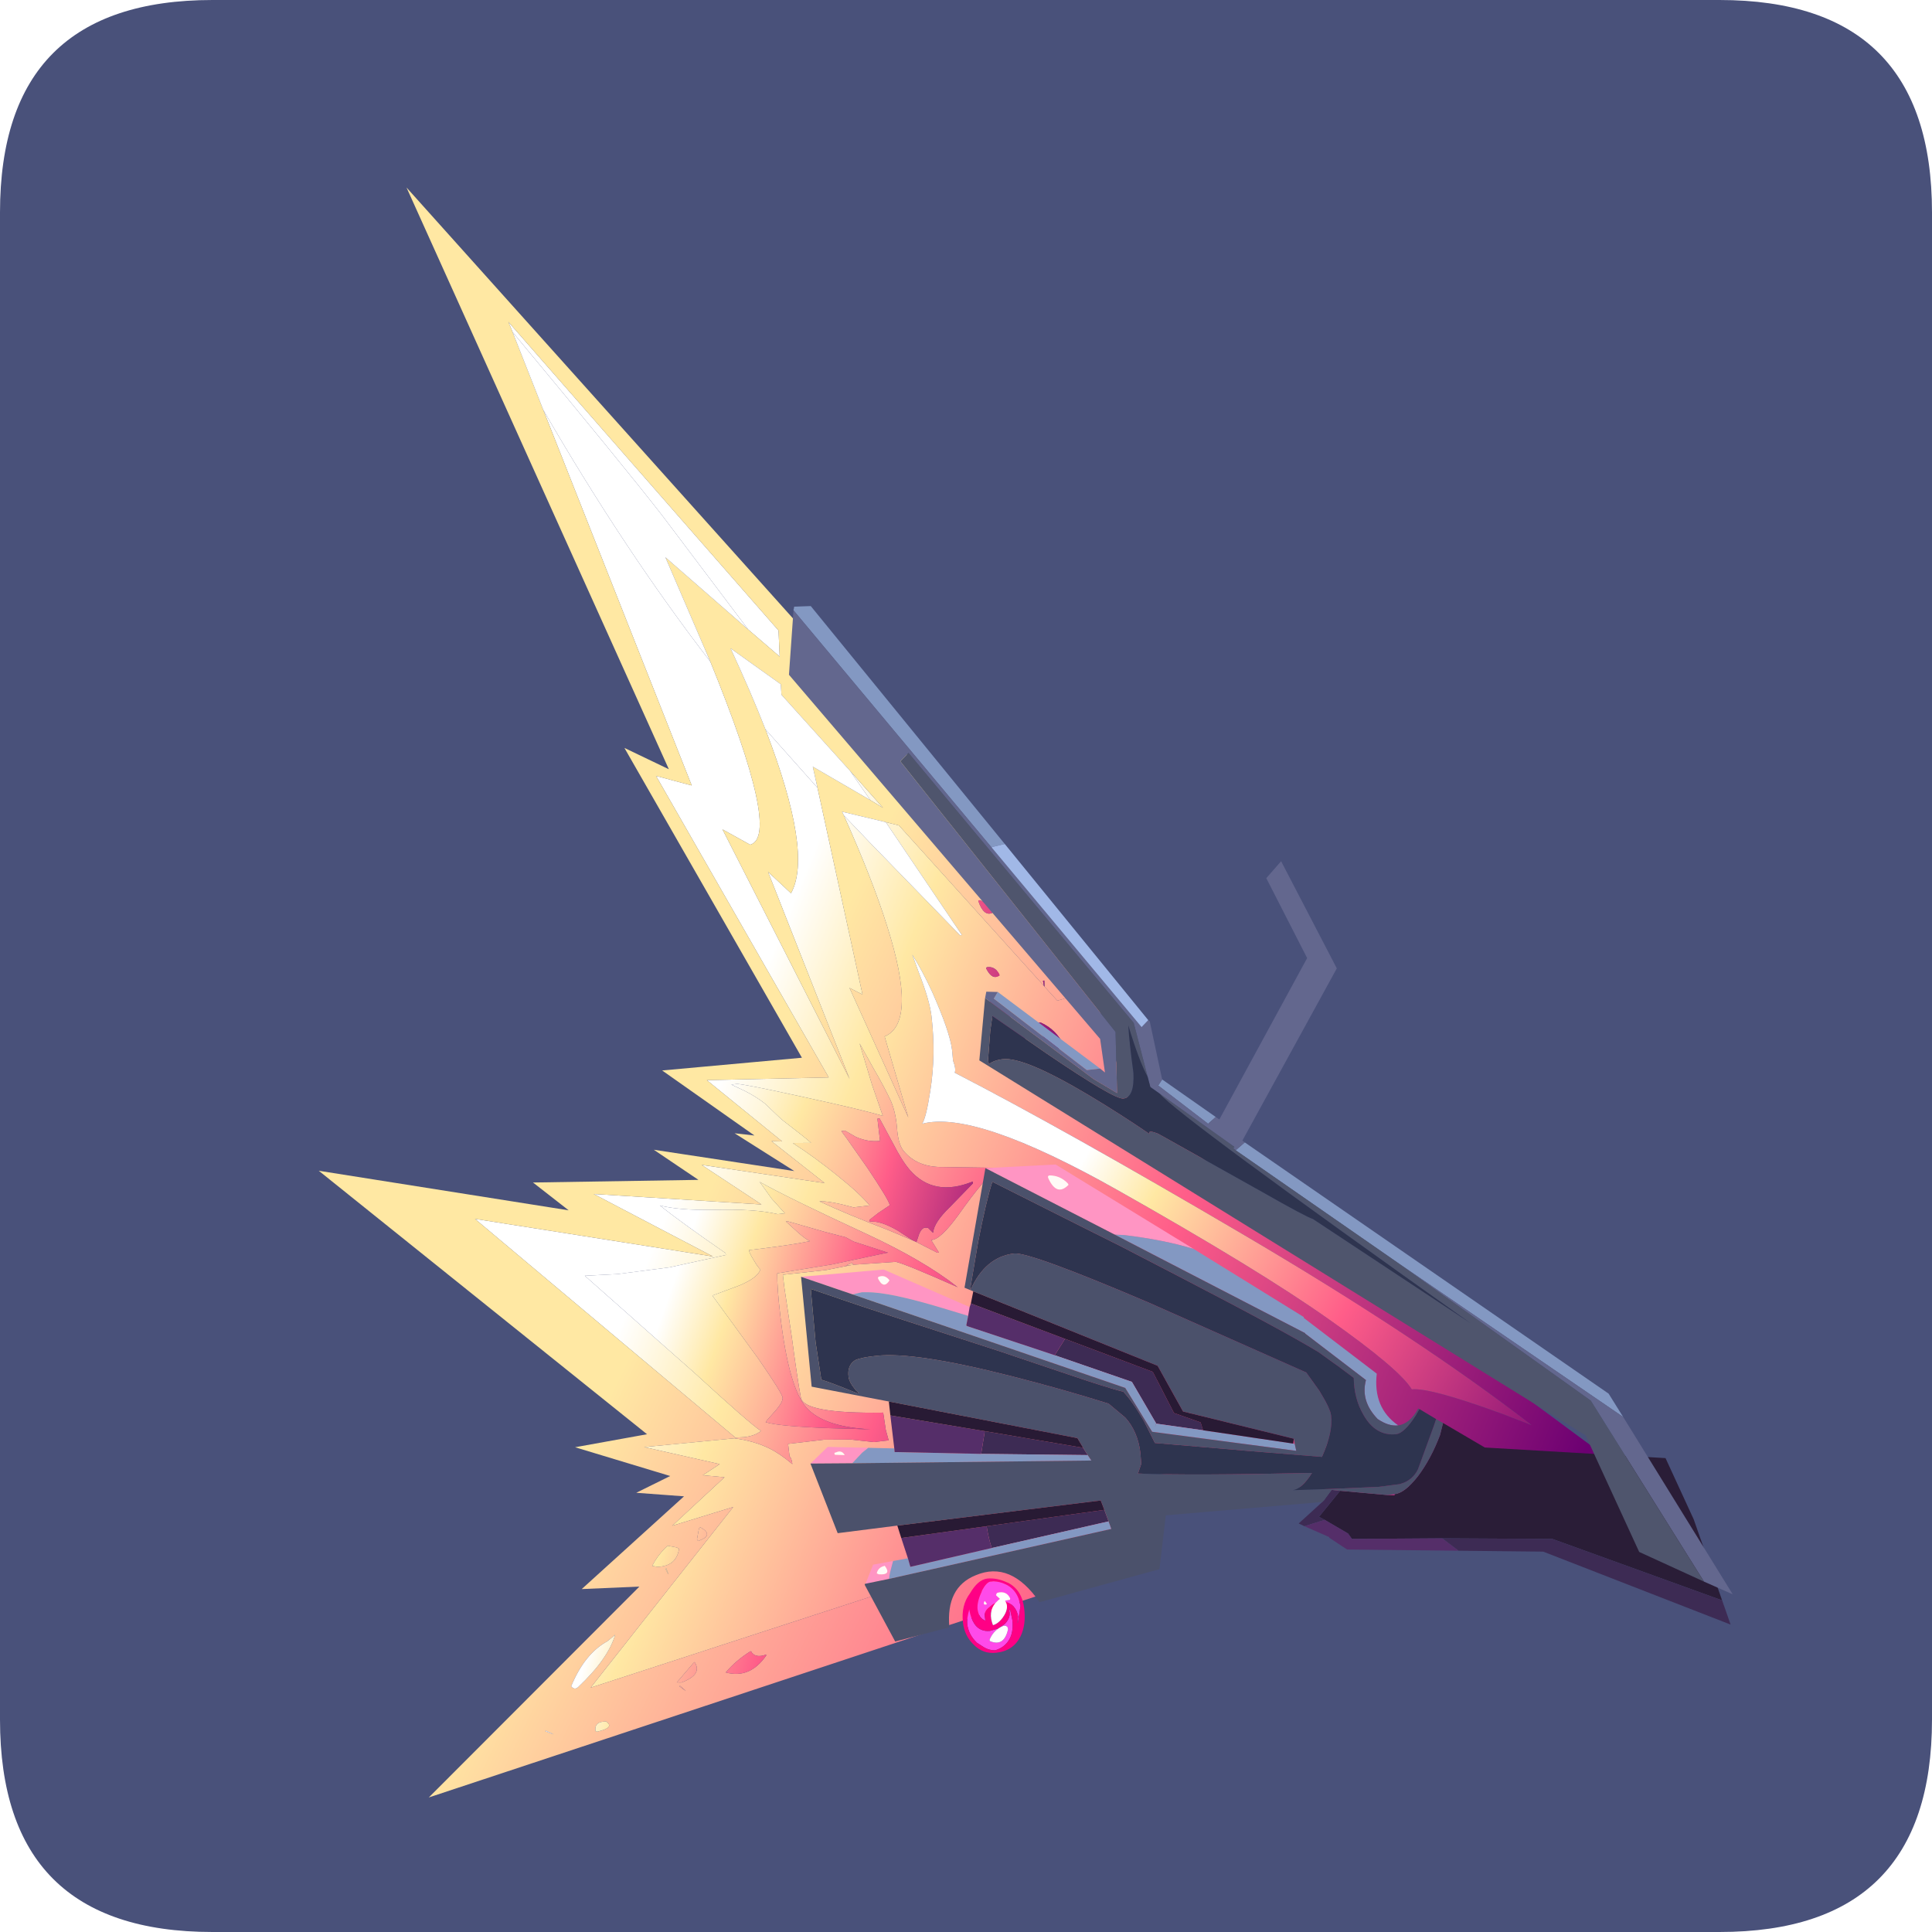 <?xml version="1.0" encoding="UTF-8" standalone="no"?>
<svg xmlns:ffdec="https://www.free-decompiler.com/flash" xmlns:xlink="http://www.w3.org/1999/xlink" ffdec:objectType="frame" height="30.0px" width="30.0px" xmlns="http://www.w3.org/2000/svg">
  <g transform="matrix(1.0, 0.0, 0.0, 1.0, 0.0, 0.0)">
    <use ffdec:characterId="1" height="30.0" transform="matrix(1.0, 0.0, 0.0, 1.0, 0.0, 0.0)" width="30.0" xlink:href="#shape0"/>
    <use ffdec:characterId="3" height="30.0" transform="matrix(1.0, 0.0, 0.0, 1.0, 0.0, 0.0)" width="30.0" xlink:href="#sprite0"/>
    <filter id="filter0">
      <feColorMatrix in="SourceGraphic" result="filterResult0" type="matrix" values="0 0 0 0 0.0,0 0 0 0 0.0,0 0 0 0 0.2,0 0 0 1 0"/>
      <feConvolveMatrix divisor="4.0" in="filterResult0" kernelMatrix="1 1 1 1" order="2 2" result="filterResult1"/>
      <feComposite in="SourceGraphic" in2="filterResult1" operator="over" result="filterResult2"/>
    </filter>
    <use ffdec:characterId="8" filter="url(#filter0)" height="286.9" transform="matrix(0.094, 0.0, 0.0, 0.094, 3.194, 1.012)" width="252.25" xlink:href="#sprite1"/>
  </g>
  <defs>
    <g id="shape0" transform="matrix(1.0, 0.0, 0.0, 1.0, 0.0, 0.0)">
      <path d="M0.0 0.0 L30.0 0.0 30.0 30.0 0.0 30.0 0.0 0.0" fill="#33cc66" fill-opacity="0.0" fill-rule="evenodd" stroke="none"/>
    </g>
    <g id="sprite0" transform="matrix(1.0, 0.0, 0.0, 1.0, 0.0, 0.1)">
      <use ffdec:characterId="2" height="30.0" transform="matrix(1.0, 0.0, 0.0, 1.0, 0.0, -0.1)" width="30.0" xlink:href="#shape1"/>
    </g>
    <g id="shape1" transform="matrix(1.0, 0.0, 0.0, 1.0, 0.0, 0.1)">
      <path d="M3.3 -0.1 L26.7 -0.1 Q30.0 -0.1 30.0 3.2 L30.0 26.6 Q30.0 29.9 26.7 29.9 L3.3 29.9 Q0.0 29.9 0.0 26.6 L0.0 3.2 Q0.0 -0.1 3.3 -0.1" fill="#49517a" fill-rule="evenodd" stroke="none"/>
    </g>
    <g id="sprite1" transform="matrix(1.0, 0.0, 0.0, 1.0, 58.7, 104.35)">
      <use ffdec:characterId="4" height="5.15" transform="matrix(1.0, 0.0, 0.0, 1.0, 71.15, 45.15)" width="8.25" xlink:href="#shape2"/>
      <use ffdec:characterId="6" height="264.6" transform="matrix(0.887, -0.104, 0.117, 0.993, -58.7, -80.25)" width="230.6" xlink:href="#sprite2"/>
      <use ffdec:characterId="7" height="172.95" transform="matrix(1.0, 0.0, 0.0, 1.0, 37.65, -15.0)" width="155.9" xlink:href="#shape4"/>
    </g>
    <g id="shape2" transform="matrix(1.0, 0.0, 0.0, 1.0, -71.15, -45.15)">
      <path d="M71.15 45.15 Q75.85 45.3 79.1 49.45 L79.4 50.3 Q73.65 50.3 71.15 45.25 L71.15 45.15" fill="#eb5085" fill-rule="evenodd" stroke="none"/>
    </g>
    <g id="sprite2" transform="matrix(1.0, 0.0, 0.0, 1.0, 0.0, 0.0)">
      <use ffdec:characterId="5" height="264.6" transform="matrix(1.0, 0.0, 0.0, 1.0, 0.0, 0.0)" width="230.6" xlink:href="#shape3"/>
    </g>
    <g id="shape3" transform="matrix(1.0, 0.0, 0.0, 1.0, 0.0, 0.0)">
      <path d="M152.55 166.2 L152.75 166.55 Q154.6 169.95 162.9 176.8 170.75 183.15 177.3 187.0 L177.6 187.2 230.6 231.6 213.35 237.35 194.7 232.9 Q188.2 229.8 180.9 224.45 170.1 216.45 166.1 214.35 157.15 209.85 145.95 209.85 137.6 209.85 129.0 216.15 119.4 223.25 112.95 236.45 L38.75 249.7 68.85 222.8 57.25 224.7 67.9 217.75 63.95 217.0 67.3 215.5 53.8 211.25 70.55 211.55 Q74.1 212.35 76.7 213.85 78.55 214.9 80.65 216.9 80.65 215.9 80.3 215.55 L80.3 213.5 87.0 213.5 91.95 214.0 96.1 214.85 98.85 214.85 98.55 213.05 98.45 210.2 Q83.8 208.85 83.65 206.15 83.4 202.75 83.3 196.2 L83.0 187.7 83.0 185.65 91.05 185.7 96.1 185.35 104.05 185.7 Q105.9 186.3 114.85 191.05 109.2 186.0 99.05 180.45 85.4 173.0 80.75 169.95 L82.6 172.95 84.7 175.6 83.35 175.6 Q79.25 174.25 71.5 173.65 65.15 173.05 61.9 171.9 65.05 174.75 72.95 181.0 L72.95 181.3 62.35 182.25 52.6 182.35 46.6 182.0 64.55 199.95 Q73.6 209.35 75.6 210.85 74.4 211.55 72.4 211.55 L70.75 211.45 27.65 170.55 70.55 181.3 50.0 168.75 80.6 173.7 70.45 166.05 92.65 171.4 83.8 163.5 85.75 163.75 73.25 152.25 95.7 154.15 70.5 101.35 76.85 103.6 57.7 39.1 Q69.6 63.75 82.95 83.65 92.25 113.65 86.3 114.45 L81.55 111.4 99.5 154.8 89.0 119.25 92.75 123.2 Q97.7 117.1 91.6 95.8 L99.9 106.4 103.7 141.2 101.45 139.85 109.45 162.25 106.85 148.5 Q113.25 146.85 109.7 130.45 108.05 122.6 104.15 111.45 L108.25 116.3 122.9 133.35 123.25 133.35 111.7 113.35 114.05 114.15 137.2 143.25 137.3 143.4 139.35 145.95 140.4 145.8 142.35 145.45 Q145.5 145.45 146.55 148.9 L147.45 155.5 Q147.8 158.7 149.85 162.05 L150.05 162.3 150.55 164.5 152.55 166.2 M53.75 25.75 L53.2 24.0 96.15 79.85 95.8 84.15 90.6 79.1 77.25 58.7 Q70.95 49.4 53.75 25.75 M108.25 182.85 L111.85 185.0 112.15 185.0 111.0 182.8 Q112.7 182.95 116.55 179.2 122.4 173.4 124.95 172.25 L114.75 171.05 Q109.9 170.6 107.8 167.55 107.0 166.35 107.15 163.7 107.25 160.75 106.45 158.8 105.5 156.35 104.15 153.6 L102.1 149.15 103.5 156.2 104.8 161.5 Q101.35 160.15 90.4 156.8 79.5 153.45 78.65 153.45 L77.65 153.45 80.0 154.75 Q82.0 155.95 83.4 157.2 L86.1 160.1 Q89.95 163.45 91.05 164.55 L88.0 164.25 87.7 164.25 Q91.4 166.95 95.25 170.5 98.85 173.75 100.45 175.95 L97.45 175.95 Q93.15 174.4 91.3 174.3 96.2 177.0 103.35 180.35 L107.6 182.5 108.25 182.85 M127.2 144.7 Q126.7 144.75 126.7 145.4 127.15 152.8 133.0 154.4 133.45 154.1 133.3 153.5 131.7 148.05 127.2 144.7 M127.2 139.1 Q126.9 139.15 127.0 139.35 127.85 141.4 129.3 140.7 L129.25 140.45 Q128.65 139.1 127.2 139.1 M109.35 109.45 L106.25 104.25 111.5 110.95 109.35 109.45 M114.55 138.8 Q115.9 143.45 115.9 146.1 115.9 152.5 114.05 158.35 112.7 162.7 111.85 163.55 121.85 162.25 146.25 178.15 170.65 194.05 182.45 203.55 194.25 213.0 196.05 216.55 199.35 216.55 212.25 222.35 L217.25 224.7 Q198.55 208.25 168.15 187.7 137.7 167.1 118.95 155.8 119.3 155.15 118.9 153.8 L118.95 152.0 Q118.95 149.05 116.55 142.1 115.2 138.4 113.7 135.6 L114.55 138.8 M96.1 185.35 L94.75 185.35 95.7 185.1 Q96.1 184.9 96.1 185.35 M135.8 149.2 Q135.0 149.1 135.25 149.85 136.55 153.95 139.7 154.0 L139.6 153.45 Q138.55 150.65 135.8 149.2 M131.55 151.5 Q132.3 154.15 131.3 151.2 131.4 151.0 131.55 151.5 M90.0 189.9 L89.85 189.95 Q92.0 191.9 90.0 189.9" fill="url(#gradient0)" fill-rule="evenodd" stroke="none"/>
      <path d="M177.6 187.2 L177.3 187.0 Q170.75 183.15 162.9 176.8 154.6 169.95 152.75 166.55 L152.55 166.2 177.6 187.2 M150.05 162.3 L149.85 162.05 Q147.8 158.7 147.45 155.5 L146.55 148.9 Q145.5 145.45 142.35 145.45 L140.4 145.8 139.35 145.95 137.3 143.4 137.4 142.4 137.15 142.4 137.2 143.25 114.05 114.15 111.7 113.35 103.9 110.8 104.15 111.45 Q108.05 122.6 109.7 130.45 113.25 146.85 106.85 148.5 L109.45 162.25 101.45 139.85 103.7 141.2 99.9 106.4 99.5 102.85 109.35 109.45 111.5 110.95 106.25 104.25 95.3 90.45 95.4 88.7 86.95 81.85 Q89.75 89.45 91.6 95.8 97.7 117.1 92.75 123.2 L89.0 119.25 99.5 154.8 81.55 111.4 86.3 114.45 Q92.25 113.65 82.95 83.65 L76.95 65.65 90.6 79.1 95.8 84.15 96.15 79.85 53.2 24.0 53.75 25.75 57.7 39.1 76.85 103.6 70.5 101.35 95.7 154.15 73.25 152.25 85.75 163.75 83.8 163.5 92.65 171.4 70.45 166.05 80.6 173.7 50.0 168.75 70.55 181.3 27.65 170.55 70.75 211.45 70.85 211.55 70.55 211.55 53.8 211.25 67.3 215.5 63.95 217.0 67.9 217.75 57.25 224.7 68.85 222.8 38.75 249.7 112.95 236.45 Q119.4 223.25 129.0 216.15 137.6 209.85 145.95 209.85 157.15 209.85 166.1 214.35 170.1 216.45 180.9 224.45 188.2 229.8 194.7 232.9 L213.35 237.35 211.75 237.85 144.85 224.95 137.65 240.5 6.65 264.6 49.9 234.05 39.25 233.35 60.05 220.1 51.35 218.6 57.95 216.5 41.1 209.95 54.6 209.2 0.0 159.65 45.05 170.95 39.1 165.7 69.55 168.45 62.0 162.65 87.35 168.85 77.2 161.5 80.8 162.25 65.25 149.8 91.2 150.4 65.3 96.15 73.0 100.5 37.4 0.0 106.65 87.75 145.95 144.15 150.05 162.3 M129.25 130.0 Q128.75 128.7 127.4 128.0 126.95 127.9 127.0 128.1 127.65 130.75 129.3 130.3 L129.25 130.0 M124.1 119.6 L123.95 119.05 Q123.05 117.35 121.4 116.0 L121.1 116.05 Q121.7 119.4 124.1 119.6 M58.15 247.65 L54.7 250.5 55.55 250.6 Q59.65 249.7 58.4 247.5 L58.15 247.65 M55.1 251.2 Q57.2 253.0 55.2 251.1 L55.1 251.2 M38.7 256.9 L38.9 257.05 Q42.5 256.75 40.8 255.5 L40.8 255.55 Q38.7 255.3 38.7 256.9 M29.6 255.9 L29.45 255.95 Q32.4 257.4 29.6 255.9 M69.0 246.8 L68.8 246.85 Q66.0 248.05 63.9 249.8 68.2 251.35 71.7 247.8 L71.7 247.65 Q69.55 248.1 69.0 246.8 M62.4 225.5 Q62.1 225.55 62.0 225.95 L61.5 227.4 61.65 227.7 Q64.85 227.1 62.4 225.5 M44.4 241.5 L42.85 242.4 Q38.4 244.0 35.2 249.1 35.75 249.85 36.5 249.35 42.6 245.3 44.4 241.5 M53.6 231.15 Q57.15 231.45 58.0 228.6 L57.6 228.35 56.0 227.9 55.5 228.2 Q53.8 229.4 52.7 230.9 L53.6 231.15 M55.05 231.55 Q55.85 233.7 55.2 231.5 L55.05 231.55" fill="url(#gradient1)" fill-rule="evenodd" stroke="none"/>
      <path d="M111.7 113.35 L123.25 133.35 122.9 133.35 108.25 116.3 104.15 111.45 103.9 110.8 111.7 113.35 M99.9 106.4 L91.6 95.8 Q89.75 89.45 86.95 81.85 L95.4 88.7 95.3 90.45 106.25 104.25 109.35 109.45 99.5 102.85 99.9 106.4 M82.95 83.65 Q69.6 63.75 57.7 39.1 L53.75 25.75 Q70.95 49.4 77.25 58.7 L90.6 79.1 76.95 65.65 82.95 83.65" fill="#ffffff" fill-rule="evenodd" stroke="none"/>
      <path d="M107.6 182.5 L103.35 180.35 Q96.2 177.0 91.3 174.3 93.15 174.4 97.45 175.95 L100.45 175.95 Q98.85 173.75 95.25 170.5 91.4 166.95 87.7 164.25 L88.0 164.25 91.05 164.55 Q89.95 163.45 86.1 160.1 L83.4 157.2 Q82.0 155.95 80.0 154.75 L77.65 153.45 78.65 153.45 Q79.5 153.45 90.4 156.8 101.35 160.15 104.8 161.5 L103.5 156.2 102.1 149.15 104.15 153.6 Q105.5 156.35 106.45 158.8 107.25 160.75 107.15 163.7 107.0 166.35 107.8 167.55 109.9 170.6 114.75 171.05 L124.95 172.25 Q122.4 173.4 116.55 179.2 112.7 182.95 111.0 182.8 L112.15 185.0 111.85 185.0 108.25 182.85 108.85 181.7 Q109.45 180.65 110.15 180.65 L110.7 180.75 111.5 181.65 Q111.9 179.95 115.15 177.75 L119.9 174.3 119.9 174.0 Q112.4 175.85 108.6 170.9 107.35 169.25 106.1 166.25 L104.15 161.85 103.75 161.85 103.75 165.55 Q101.5 165.55 99.35 164.4 L97.55 163.2 96.85 163.2 97.65 164.45 100.85 169.75 Q104.15 175.5 104.15 176.3 L101.95 177.3 100.1 178.3 100.1 178.6 Q102.05 178.6 105.05 180.6 L107.6 182.5" fill="url(#gradient2)" fill-rule="evenodd" stroke="none"/>
      <path d="M70.75 211.45 L72.4 211.55 Q74.4 211.55 75.6 210.85 73.6 209.35 64.55 199.95 L46.6 182.0 52.6 182.35 62.35 182.25 72.95 181.3 72.95 181.0 Q65.05 174.75 61.9 171.9 65.15 173.05 71.5 173.65 79.25 174.25 83.35 175.6 L84.7 175.6 82.6 172.95 80.75 169.95 Q85.4 173.0 99.05 180.45 109.2 186.0 114.85 191.05 105.9 186.3 104.05 185.7 L96.1 185.35 91.05 185.7 83.0 185.65 83.0 187.7 83.3 196.2 Q83.4 202.75 83.65 206.15 83.8 208.85 98.45 210.2 L98.55 213.05 98.85 214.85 96.1 214.85 91.95 214.0 87.0 213.5 80.3 213.5 80.3 215.55 Q80.65 215.9 80.65 216.9 78.55 214.9 76.7 213.85 74.1 212.35 70.55 211.55 L70.85 211.55 70.75 211.45 M77.95 182.65 Q78.55 183.9 79.0 184.35 78.3 185.65 74.85 186.55 L69.6 187.7 76.65 198.9 Q80.3 205.05 80.3 205.8 80.3 206.45 78.9 207.65 L76.95 209.2 76.65 209.5 Q78.8 210.4 88.15 211.7 L95.8 212.7 Q87.2 211.4 84.45 207.9 81.65 204.3 81.65 192.35 81.65 187.7 82.0 185.3 L92.2 184.9 102.45 184.05 102.8 184.05 96.7 181.55 95.35 180.7 91.6 179.4 85.0 176.95 84.7 176.95 86.7 179.0 Q87.9 180.2 88.7 180.65 85.0 180.95 77.3 180.95 77.3 181.4 77.95 182.65 M96.1 185.35 Q96.1 184.9 95.7 185.1 L94.75 185.35 96.1 185.35" fill="url(#gradient3)" fill-rule="evenodd" stroke="none"/>
      <path d="M137.3 143.4 L137.2 143.25 137.15 142.4 137.4 142.4 137.3 143.4 M107.6 182.5 L105.05 180.6 Q102.05 178.6 100.1 178.6 L100.1 178.3 101.95 177.3 104.15 176.3 Q104.15 175.5 100.85 169.75 L97.65 164.45 96.85 163.2 97.55 163.2 99.35 164.4 Q101.5 165.55 103.75 165.55 L103.75 161.85 104.15 161.85 106.1 166.25 Q107.35 169.25 108.6 170.9 112.4 175.85 119.9 174.0 L119.9 174.3 115.15 177.75 Q111.9 179.95 111.5 181.65 L110.7 180.75 110.15 180.65 Q109.45 180.65 108.85 181.7 L108.25 182.85 107.6 182.5 M77.95 182.65 Q77.3 181.4 77.3 180.95 85.0 180.95 88.7 180.65 87.9 180.2 86.7 179.0 L84.7 176.95 85.0 176.95 91.6 179.4 95.35 180.7 96.7 181.55 102.8 184.05 102.45 184.05 92.2 184.9 82.0 185.3 Q81.65 187.7 81.65 192.35 81.65 204.3 84.45 207.9 87.2 211.4 95.8 212.7 L88.15 211.7 Q78.8 210.4 76.65 209.5 L76.95 209.2 78.9 207.65 Q80.3 206.45 80.3 205.8 80.3 205.05 76.65 198.9 L69.6 187.7 74.85 186.55 Q78.3 185.65 79.0 184.35 78.55 183.9 77.95 182.65 M124.1 119.6 Q121.7 119.4 121.1 116.05 L121.4 116.0 Q123.05 117.35 123.95 119.05 L124.1 119.6 M129.25 130.0 L129.3 130.3 Q127.65 130.75 127.0 128.1 126.95 127.9 127.4 128.0 128.75 128.7 129.25 130.0 M127.2 139.1 Q128.65 139.1 129.25 140.45 L129.3 140.7 Q127.85 141.4 127.0 139.35 126.9 139.15 127.2 139.1 M127.2 144.7 Q131.7 148.05 133.3 153.5 133.45 154.1 133.0 154.4 127.15 152.8 126.7 145.4 126.7 144.75 127.2 144.7 M90.0 189.9 Q92.0 191.9 89.85 189.95 L90.0 189.9 M131.55 151.5 Q131.4 151.0 131.3 151.2 132.3 154.15 131.55 151.5 M135.8 149.2 Q138.55 150.65 139.6 153.45 L139.7 154.0 Q136.55 153.95 135.25 149.85 135.0 149.1 135.8 149.2 M55.05 231.55 L55.2 231.5 Q55.85 233.7 55.05 231.55 M53.6 231.15 L52.7 230.9 Q53.8 229.4 55.5 228.2 L56.0 227.9 57.6 228.35 58.0 228.6 Q57.15 231.45 53.6 231.15 M44.4 241.5 Q42.6 245.3 36.5 249.35 35.75 249.85 35.2 249.1 38.4 244.0 42.85 242.4 L44.4 241.5 M62.4 225.5 Q64.85 227.1 61.65 227.7 L61.5 227.4 62.0 225.95 Q62.1 225.55 62.4 225.5 M69.0 246.8 Q69.55 248.1 71.7 247.65 L71.7 247.8 Q68.2 251.35 63.9 249.8 66.0 248.05 68.8 246.85 L69.0 246.8 M29.6 255.9 Q32.4 257.4 29.45 255.95 L29.6 255.9 M38.7 256.9 Q38.7 255.3 40.8 255.55 L40.8 255.5 Q42.5 256.75 38.9 257.05 L38.7 256.9 M55.1 251.2 L55.2 251.1 Q57.2 253.0 55.1 251.2 M58.15 247.65 L58.4 247.5 Q59.65 249.7 55.55 250.6 L54.7 250.5 58.15 247.65" fill="url(#gradient4)" fill-rule="evenodd" stroke="none"/>
      <path d="M114.55 138.8 L113.7 135.6 Q115.2 138.4 116.55 142.1 118.95 149.05 118.95 152.0 L118.9 153.8 Q119.3 155.15 118.95 155.8 137.7 167.1 168.15 187.7 198.55 208.25 217.25 224.7 L212.25 222.35 Q199.35 216.55 196.05 216.55 194.25 213.0 182.45 203.55 170.65 194.05 146.25 178.15 121.85 162.25 111.85 163.55 112.7 162.7 114.05 158.35 115.9 152.5 115.9 146.1 115.9 143.45 114.55 138.8" fill="url(#gradient5)" fill-rule="evenodd" stroke="none"/>
    </g>
    <linearGradient gradientTransform="matrix(0.088, 0.054, -0.064, 0.104, 148.4, 195.8)" gradientUnits="userSpaceOnUse" id="gradient0" spreadMethod="pad" x1="-819.2" x2="819.2">
      <stop offset="0.0" stop-color="#ffffff"/>
      <stop offset="0.133" stop-color="#ffe8a3"/>
      <stop offset="0.506" stop-color="#ff5d89"/>
      <stop offset="1.0" stop-color="#6c0072"/>
    </linearGradient>
    <linearGradient gradientTransform="matrix(0.089, 0.063, -0.083, 0.116, 146.1, 219.3)" gradientUnits="userSpaceOnUse" id="gradient1" spreadMethod="pad" x1="-819.2" x2="819.2">
      <stop offset="0.0" stop-color="#ffe8a3"/>
      <stop offset="0.506" stop-color="#ff5d89"/>
      <stop offset="1.0" stop-color="#6c0072"/>
    </linearGradient>
    <linearGradient gradientTransform="matrix(0.055, 0.034, -0.009, 0.014, 121.65, 182.0)" gradientUnits="userSpaceOnUse" id="gradient2" spreadMethod="pad" x1="-819.2" x2="819.2">
      <stop offset="0.0" stop-color="#ffffff"/>
      <stop offset="0.133" stop-color="#ffe8a3"/>
      <stop offset="0.506" stop-color="#ff5d89"/>
      <stop offset="1.0" stop-color="#6c0072"/>
    </linearGradient>
    <linearGradient gradientTransform="matrix(0.045, 0.025, -0.012, 0.022, 99.45, 205.5)" gradientUnits="userSpaceOnUse" id="gradient3" spreadMethod="pad" x1="-819.2" x2="819.2">
      <stop offset="0.0" stop-color="#ffffff"/>
      <stop offset="0.133" stop-color="#ffe8a3"/>
      <stop offset="0.506" stop-color="#ff5d89"/>
      <stop offset="1.0" stop-color="#6c0072"/>
    </linearGradient>
    <linearGradient gradientTransform="matrix(0.033, 0.016, -0.004, 0.009, 104.15, 170.9)" gradientUnits="userSpaceOnUse" id="gradient4" spreadMethod="pad" x1="-819.2" x2="819.2">
      <stop offset="0.0" stop-color="#ffffff"/>
      <stop offset="0.133" stop-color="#ffe8a3"/>
      <stop offset="0.506" stop-color="#ff5d89"/>
      <stop offset="1.0" stop-color="#6c0072"/>
    </linearGradient>
    <linearGradient gradientTransform="matrix(0.05, 0.041, -0.009, 0.011, 181.05, 206.9)" gradientUnits="userSpaceOnUse" id="gradient5" spreadMethod="pad" x1="-819.2" x2="819.2">
      <stop offset="0.0" stop-color="#ffffff"/>
      <stop offset="0.133" stop-color="#ffe8a3"/>
      <stop offset="0.506" stop-color="#ff5d89"/>
      <stop offset="1.0" stop-color="#6c0072"/>
    </linearGradient>
    <g id="shape4" transform="matrix(1.0, 0.0, 0.0, 1.0, -37.65, 15.0)">
      <path d="M145.7 119.95 L152.6 124.0 182.45 125.75 187.1 135.85 191.8 149.25 163.75 139.1 145.55 139.0 130.65 139.1 130.0 138.2 126.15 135.95 125.2 135.45 128.7 131.15 136.5 131.85 137.7 131.9 137.7 131.7 Q139.35 131.55 141.55 128.75 143.7 125.9 145.2 121.95 L145.7 119.95" fill="#2a1d37" fill-rule="evenodd" stroke="none"/>
      <path d="M191.8 149.25 L193.2 153.25 162.25 141.2 148.25 141.05 145.55 139.0 163.75 139.1 191.8 149.25 M122.8 137.0 L121.85 136.55 125.75 133.0 126.15 132.6 126.15 132.55 127.3 131.0 128.7 131.15 125.2 135.45 126.15 135.95 124.55 136.45 122.8 137.0 M106.05 121.15 L98.3 120.05 98.3 120.0 94.3 113.15 81.55 108.75 83.25 106.05 97.75 111.5 101.25 118.3 105.65 119.85 106.05 121.15 M69.4 125.05 L70.0 121.3 86.25 124.05 87.0 125.25 69.4 125.05 M90.45 136.2 L71.15 140.6 Q70.65 139.15 70.3 137.0 L89.75 134.3 90.45 136.2" fill="#3d2b54" fill-rule="evenodd" stroke="none"/>
      <path d="M50.3 146.5 L51.55 143.35 54.85 142.75 54.35 144.65 54.25 145.2 54.2 145.7 50.3 146.5 M41.2 126.65 L44.05 123.9 50.75 124.05 49.75 124.85 48.9 125.75 48.1 126.6 41.2 126.65 M39.65 95.8 L53.3 94.6 67.5 100.8 67.25 102.25 62.95 100.95 Q54.2 98.3 50.55 98.35 L49.7 98.35 48.15 98.7 39.65 95.8 M70.1 77.85 L81.7 77.25 104.5 91.2 Q99.65 89.7 93.0 88.9 L91.85 88.85 91.4 88.8 70.1 77.85 M83.85 80.6 L83.7 80.35 Q82.45 79.05 80.7 79.05 80.3 79.1 80.5 79.55 81.9 82.6 83.85 80.6 M52.65 95.75 Q52.25 95.8 52.4 96.15 53.3 97.9 54.25 96.4 L54.15 96.25 Q53.5 95.5 52.65 95.75 M45.45 124.8 Q45.0 124.85 45.25 125.2 L46.85 125.25 46.8 125.15 Q46.3 124.4 45.45 124.8 M52.15 144.8 L52.5 144.95 Q54.7 145.1 53.45 143.5 L53.45 143.55 Q52.35 143.8 52.15 144.8" fill="#ff95c3" fill-rule="evenodd" stroke="none"/>
      <path d="M83.85 80.6 Q81.9 82.6 80.5 79.55 80.3 79.1 80.7 79.05 82.45 79.05 83.7 80.35 L83.85 80.6 M52.65 95.75 Q53.5 95.5 54.15 96.25 L54.25 96.4 Q53.3 97.9 52.4 96.15 52.25 95.8 52.65 95.75 M45.45 124.8 Q46.3 124.4 46.8 125.15 L46.85 125.25 45.25 125.2 Q45.0 124.85 45.45 124.8 M52.15 144.8 Q52.35 143.8 53.45 143.55 L53.45 143.5 Q54.7 145.1 52.5 144.95 L52.15 144.8" fill="#fffaf7" fill-rule="evenodd" stroke="none"/>
      <path d="M54.85 142.75 L57.3 142.3 57.7 143.7 57.75 143.7 71.15 140.6 90.45 136.2 90.9 137.45 54.2 145.7 54.25 145.2 54.35 144.65 54.85 142.75 M50.75 124.05 L55.05 124.15 55.1 124.75 69.4 125.05 87.0 125.25 87.6 126.15 48.1 126.6 48.9 125.75 49.75 124.85 50.75 124.05 M104.5 91.2 L122.7 102.45 122.7 102.6 134.75 111.8 Q134.1 117.45 138.3 120.35 136.75 120.55 134.9 119.3 132.05 116.35 132.95 112.9 L132.95 112.85 122.95 105.2 122.9 105.1 91.4 88.8 91.85 88.85 93.0 88.9 Q99.65 89.7 104.5 91.2 M48.15 98.7 L49.7 98.35 50.55 98.35 Q54.2 98.3 62.95 100.95 L67.25 102.25 66.95 103.8 66.95 103.85 67.1 103.95 81.55 108.75 94.3 113.15 98.3 120.0 98.1 120.7 98.3 120.05 106.05 121.15 120.95 123.35 121.2 123.4 121.45 124.55 97.65 121.4 93.2 114.15 48.15 98.7" fill="#8398c2" fill-rule="evenodd" stroke="none"/>
      <path d="M125.75 133.0 L99.9 135.2 98.85 144.1 79.05 149.55 Q74.3 142.65 68.5 145.1 63.55 147.1 64.15 153.7 L55.2 156.05 50.2 146.75 50.15 146.55 50.3 146.5 54.2 145.7 90.9 137.45 90.45 136.2 89.75 134.3 89.15 132.75 55.55 136.9 45.7 138.15 41.2 126.65 48.1 126.6 87.6 126.15 87.0 125.25 86.25 124.05 85.3 122.45 54.15 116.4 41.4 113.95 39.65 95.8 48.15 98.7 93.2 114.15 97.65 121.4 121.45 124.55 121.2 123.4 121.05 122.55 102.75 118.05 98.55 110.5 68.1 98.2 66.65 97.6 70.1 77.85 91.4 88.8 122.9 105.1 122.95 105.2 132.95 112.85 132.95 112.9 Q132.05 116.35 134.9 119.3 136.75 120.55 138.3 120.35 140.25 120.05 141.6 117.55 L141.8 117.65 141.2 118.7 Q139.3 121.65 137.95 121.8 134.55 122.15 132.55 118.6 131.0 115.95 130.95 112.5 L128.35 110.55 127.5 109.95 125.15 108.25 Q119.15 104.6 101.8 95.6 L92.45 90.75 88.15 88.6 71.25 80.1 Q70.25 83.15 68.9 90.05 L67.6 97.75 67.65 97.95 Q70.1 92.5 74.85 91.95 77.45 91.7 97.05 100.05 L123.1 111.6 125.25 114.6 Q127.1 117.6 127.2 118.7 127.55 121.45 125.7 125.55 L113.95 124.6 98.1 123.25 96.3 119.65 Q94.45 116.45 92.9 114.8 90.0 114.05 84.45 112.15 L72.15 108.0 56.9 103.05 49.75 100.7 46.5 99.6 41.25 97.8 42.05 106.6 43.0 112.8 Q44.55 113.25 48.7 114.95 L48.95 115.05 49.2 115.0 48.7 114.55 48.1 113.75 Q47.55 112.9 47.5 112.35 47.25 110.45 48.55 109.6 L48.65 109.55 Q49.65 109.1 52.15 108.85 58.4 108.15 74.35 112.2 83.0 114.4 90.45 116.75 L93.2 119.05 Q95.25 121.3 95.7 124.85 L95.85 126.7 95.3 128.3 Q104.05 128.65 124.05 128.2 122.4 130.85 120.85 131.05 L127.0 130.85 135.05 130.5 138.55 130.05 Q140.65 129.45 141.55 127.6 L144.2 120.35 144.55 119.3 145.7 119.95 145.2 121.95 Q143.7 125.9 141.55 128.75 139.35 131.55 137.7 131.7 L136.5 131.85 128.7 131.15 127.3 131.0 126.15 132.55 126.15 132.6 125.75 133.0" fill="#4b516b" fill-rule="evenodd" stroke="none"/>
      <path d="M141.8 117.65 L144.55 119.3 144.2 120.35 141.55 127.6 Q140.65 129.45 138.55 130.05 L135.05 130.5 127.0 130.85 120.85 131.05 Q122.4 130.85 124.05 128.2 104.05 128.65 95.3 128.3 L95.85 126.7 95.7 124.85 Q95.25 121.3 93.2 119.05 L90.45 116.75 Q83.0 114.4 74.35 112.2 58.4 108.15 52.15 108.85 49.65 109.1 48.65 109.55 L48.55 109.6 Q47.25 110.45 47.5 112.35 47.55 112.9 48.1 113.75 L48.7 114.55 49.2 115.0 48.95 115.05 48.7 114.95 Q44.55 113.25 43.0 112.8 L42.05 106.6 41.25 97.8 46.5 99.6 49.75 100.7 56.9 103.05 72.15 108.0 84.45 112.15 Q90.0 114.05 92.9 114.8 94.45 116.45 96.3 119.65 L98.1 123.25 113.95 124.6 125.7 125.55 Q127.55 121.45 127.2 118.7 127.1 117.6 125.25 114.6 L123.1 111.6 97.05 100.05 Q77.45 91.7 74.85 91.95 70.1 92.5 67.65 97.95 L67.6 97.75 68.9 90.05 Q70.25 83.15 71.25 80.1 L88.15 88.6 92.45 90.75 101.8 95.6 Q119.15 104.6 125.15 108.25 L127.5 109.95 128.35 110.55 130.95 112.5 Q131.0 115.95 132.55 118.6 134.55 122.15 137.95 121.8 139.3 121.65 141.2 118.7 L141.8 117.65" fill="#2e344f" fill-rule="evenodd" stroke="none"/>
      <path d="M148.25 141.05 L129.85 140.85 126.9 138.9 126.9 138.8 122.8 137.0 124.55 136.45 126.15 135.95 130.0 138.2 130.65 139.1 145.55 139.0 148.25 141.05 M57.3 142.3 L56.2 138.95 70.3 137.0 Q70.65 139.15 71.15 140.6 L57.75 143.7 57.7 143.7 57.3 142.3 M55.05 124.15 L54.4 118.7 70.0 121.3 69.4 125.05 55.1 124.75 55.05 124.15 M67.5 100.8 L67.7 100.2 83.25 106.05 81.55 108.75 67.1 103.95 66.95 103.85 66.95 103.8 67.25 102.25 67.5 100.8" fill="#552e69" fill-rule="evenodd" stroke="none"/>
      <path d="M56.2 138.95 L55.55 136.9 89.15 132.75 89.75 134.3 70.3 137.0 56.2 138.95 M54.4 118.7 L54.15 116.4 85.3 122.45 86.25 124.05 70.0 121.3 54.4 118.7 M67.7 100.2 L68.1 98.2 98.55 110.5 102.75 118.05 121.05 122.55 120.95 123.35 106.05 121.15 105.65 119.85 101.25 118.3 97.75 111.5 83.25 106.05 67.7 100.2 M98.3 120.05 L98.1 120.7 98.3 120.0 98.3 120.05" fill="#281a34" fill-rule="evenodd" stroke="none"/>
      <path d="M71.75 149.7 Q71.3 149.85 70.85 150.3 69.85 151.0 70.0 151.9 L70.1 152.6 Q69.0 152.2 68.8 150.7 68.7 149.5 69.45 147.9 L69.55 147.6 Q70.25 146.3 70.9 146.15 L71.0 146.15 71.45 146.1 Q72.55 146.15 73.45 146.6 L73.75 146.75 Q75.05 147.5 75.6 149.0 L75.9 150.15 75.45 153.0 75.4 152.95 75.5 151.95 Q75.4 151.0 74.75 150.25 74.25 149.7 73.45 149.5 L73.35 149.3 74.15 149.15 74.2 148.95 Q73.6 147.6 72.05 148.0 L72.05 148.05 71.95 148.1 71.9 148.3 71.85 148.35 71.9 148.45 72.5 149.0 72.25 149.2 71.75 149.7 M74.05 150.85 L74.2 150.85 74.55 152.5 Q74.8 154.6 73.9 155.95 73.1 157.1 71.7 157.5 70.75 157.5 69.95 157.05 L68.7 156.25 Q67.3 154.9 67.1 153.15 67.0 152.3 67.45 150.7 L67.45 150.85 Q67.7 152.25 68.3 153.15 69.2 154.45 70.85 154.3 L72.2 153.9 73.3 153.15 Q74.35 152.05 74.05 150.95 L74.05 150.85 M70.35 149.85 L70.0 149.35 69.9 149.5 Q69.7 150.1 70.3 149.9 L70.35 149.85 M73.4 153.45 L73.1 153.45 Q71.55 154.05 70.85 155.6 70.7 155.9 70.9 156.0 73.2 156.95 73.85 154.0 L73.75 153.65 Q73.6 153.5 73.45 153.45 L73.4 153.45" fill="#ff4ae9" fill-rule="evenodd" stroke="none"/>
      <path d="M73.45 149.5 Q74.25 149.7 74.75 150.25 75.4 151.0 75.5 151.95 L75.4 152.95 75.45 153.0 75.9 150.15 75.6 149.0 Q75.05 147.5 73.75 146.75 L73.45 146.6 Q72.55 146.15 71.45 146.1 L71.0 146.15 70.9 146.15 Q70.25 146.3 69.55 147.6 L69.45 147.9 Q68.7 149.5 68.8 150.7 69.0 152.2 70.1 152.6 L70.0 151.9 Q69.85 151.0 70.85 150.3 71.3 149.85 71.75 149.7 70.5 151.2 71.35 153.35 72.25 153.1 73.0 152.05 74.05 150.55 73.45 149.5 M67.55 148.1 Q68.85 145.85 70.4 145.65 72.0 145.5 73.7 146.3 L73.85 146.35 Q76.15 147.55 76.5 150.55 76.85 153.25 75.9 155.2 74.7 157.6 71.9 157.9 69.7 158.15 68.15 156.55 66.65 155.1 66.4 152.95 66.05 150.1 67.55 148.1 M74.05 150.85 L74.05 150.95 Q74.35 152.05 73.3 153.15 L72.2 153.9 70.85 154.3 Q69.2 154.45 68.3 153.15 67.7 152.25 67.45 150.85 L67.45 150.7 Q67.0 152.3 67.1 153.15 67.3 154.9 68.7 156.25 L69.95 157.05 Q70.75 157.5 71.7 157.5 73.1 157.1 73.9 155.95 74.8 154.6 74.55 152.5 L74.2 150.85 74.05 150.85" fill="#ff0085" fill-rule="evenodd" stroke="none"/>
      <path d="M71.75 149.7 L72.25 149.2 72.5 149.0 71.9 148.45 71.85 148.35 71.9 148.3 71.95 148.1 72.05 148.05 72.05 148.0 Q73.6 147.6 74.2 148.95 L74.15 149.15 73.35 149.3 73.45 149.5 Q74.05 150.55 73.0 152.05 72.25 153.1 71.35 153.35 70.5 151.2 71.75 149.7 M73.4 153.45 L73.45 153.45 Q73.6 153.5 73.75 153.65 L73.85 154.0 Q73.2 156.95 70.9 156.0 70.7 155.9 70.85 155.6 71.55 154.05 73.1 153.45 L73.4 153.45 M70.35 149.85 L70.3 149.9 Q69.7 150.1 69.9 149.5 L70.0 149.35 70.35 149.85" fill="#ffffff" fill-rule="evenodd" stroke="none"/>
      <path d="M38.4 -14.3 L38.5 -14.9 41.25 -15.0 73.3 24.3 71.2 24.8 71.15 24.9 71.1 24.85 38.4 -14.3 M89.05 61.4 L86.85 61.65 71.5 49.85 72.15 48.75 89.05 61.4 M111.45 74.9 L112.95 73.6 173.05 115.1 175.45 118.95 138.1 93.4 111.45 74.9 M108.15 69.4 L106.85 70.55 106.8 70.45 98.65 64.2 99.3 63.2 108.15 69.4" fill="#8398c2" fill-rule="evenodd" stroke="none"/>
      <path d="M38.5 -14.9 L38.4 -14.3 38.45 -14.9 38.5 -14.9 M38.4 -14.3 L71.1 24.85 71.15 24.9 95.9 54.55 97.0 53.4 97.25 53.6 99.3 63.2 98.65 64.2 106.8 70.45 106.85 70.55 108.15 69.4 108.75 69.8 123.25 43.15 116.5 29.95 118.95 27.15 128.15 44.85 112.55 73.3 112.95 73.6 111.45 74.9 111.05 74.55 111.25 74.35 98.9 65.55 97.35 64.45 96.9 62.75 94.6 53.85 57.4 9.25 56.05 10.65 91.6 55.35 91.85 65.45 88.0 63.15 70.05 49.75 70.25 48.7 72.15 48.75 71.5 49.85 86.85 61.65 89.05 61.4 89.85 62.05 89.05 56.5 37.65 -3.65 38.4 -14.3 M188.8 146.15 L170.1 116.25 138.1 93.4 175.45 118.95 193.55 148.25 188.8 146.15" fill="#63678e" fill-rule="evenodd" stroke="none"/>
      <path d="M70.05 49.75 L88.0 63.15 91.85 65.45 91.6 55.35 56.05 10.65 57.4 9.25 94.6 53.85 96.9 62.75 Q95.5 60.2 93.7 54.25 93.85 56.95 94.55 62.1 94.75 66.15 92.9 66.35 91.45 66.55 80.2 58.9 L71.25 52.7 70.9 55.25 70.55 59.8 70.65 60.7 Q71.55 60.0 73.0 59.85 76.5 59.45 87.1 65.75 92.45 68.95 97.2 72.2 96.9 71.45 98.7 72.2 L115.85 81.8 Q123.05 85.9 124.2 86.25 L150.3 103.5 Q101.95 69.2 98.9 65.55 L111.25 74.35 111.05 74.55 111.45 74.9 138.1 93.4 170.1 116.25 188.8 146.15 178.1 141.25 169.25 122.0 69.1 60.05 70.05 49.75" fill="#4f556d" fill-rule="evenodd" stroke="none"/>
      <path d="M71.15 24.9 L71.2 24.8 73.3 24.3 97.0 53.4 95.9 54.55 71.15 24.9" fill="#a1b8e7" fill-rule="evenodd" stroke="none"/>
      <path d="M96.9 62.75 L97.35 64.45 98.9 65.55 Q101.95 69.2 150.3 103.5 L124.2 86.25 Q123.05 85.9 115.85 81.8 L98.7 72.2 Q96.9 71.45 97.2 72.2 92.45 68.95 87.1 65.75 76.5 59.45 73.0 59.85 71.55 60.0 70.65 60.7 L70.55 59.8 70.9 55.25 71.25 52.7 80.2 58.9 Q91.45 66.55 92.9 66.35 94.75 66.15 94.55 62.1 93.85 56.95 93.7 54.25 95.5 60.2 96.9 62.75" fill="#2e344f" fill-rule="evenodd" stroke="none"/>
    </g>
  </defs>
</svg>
